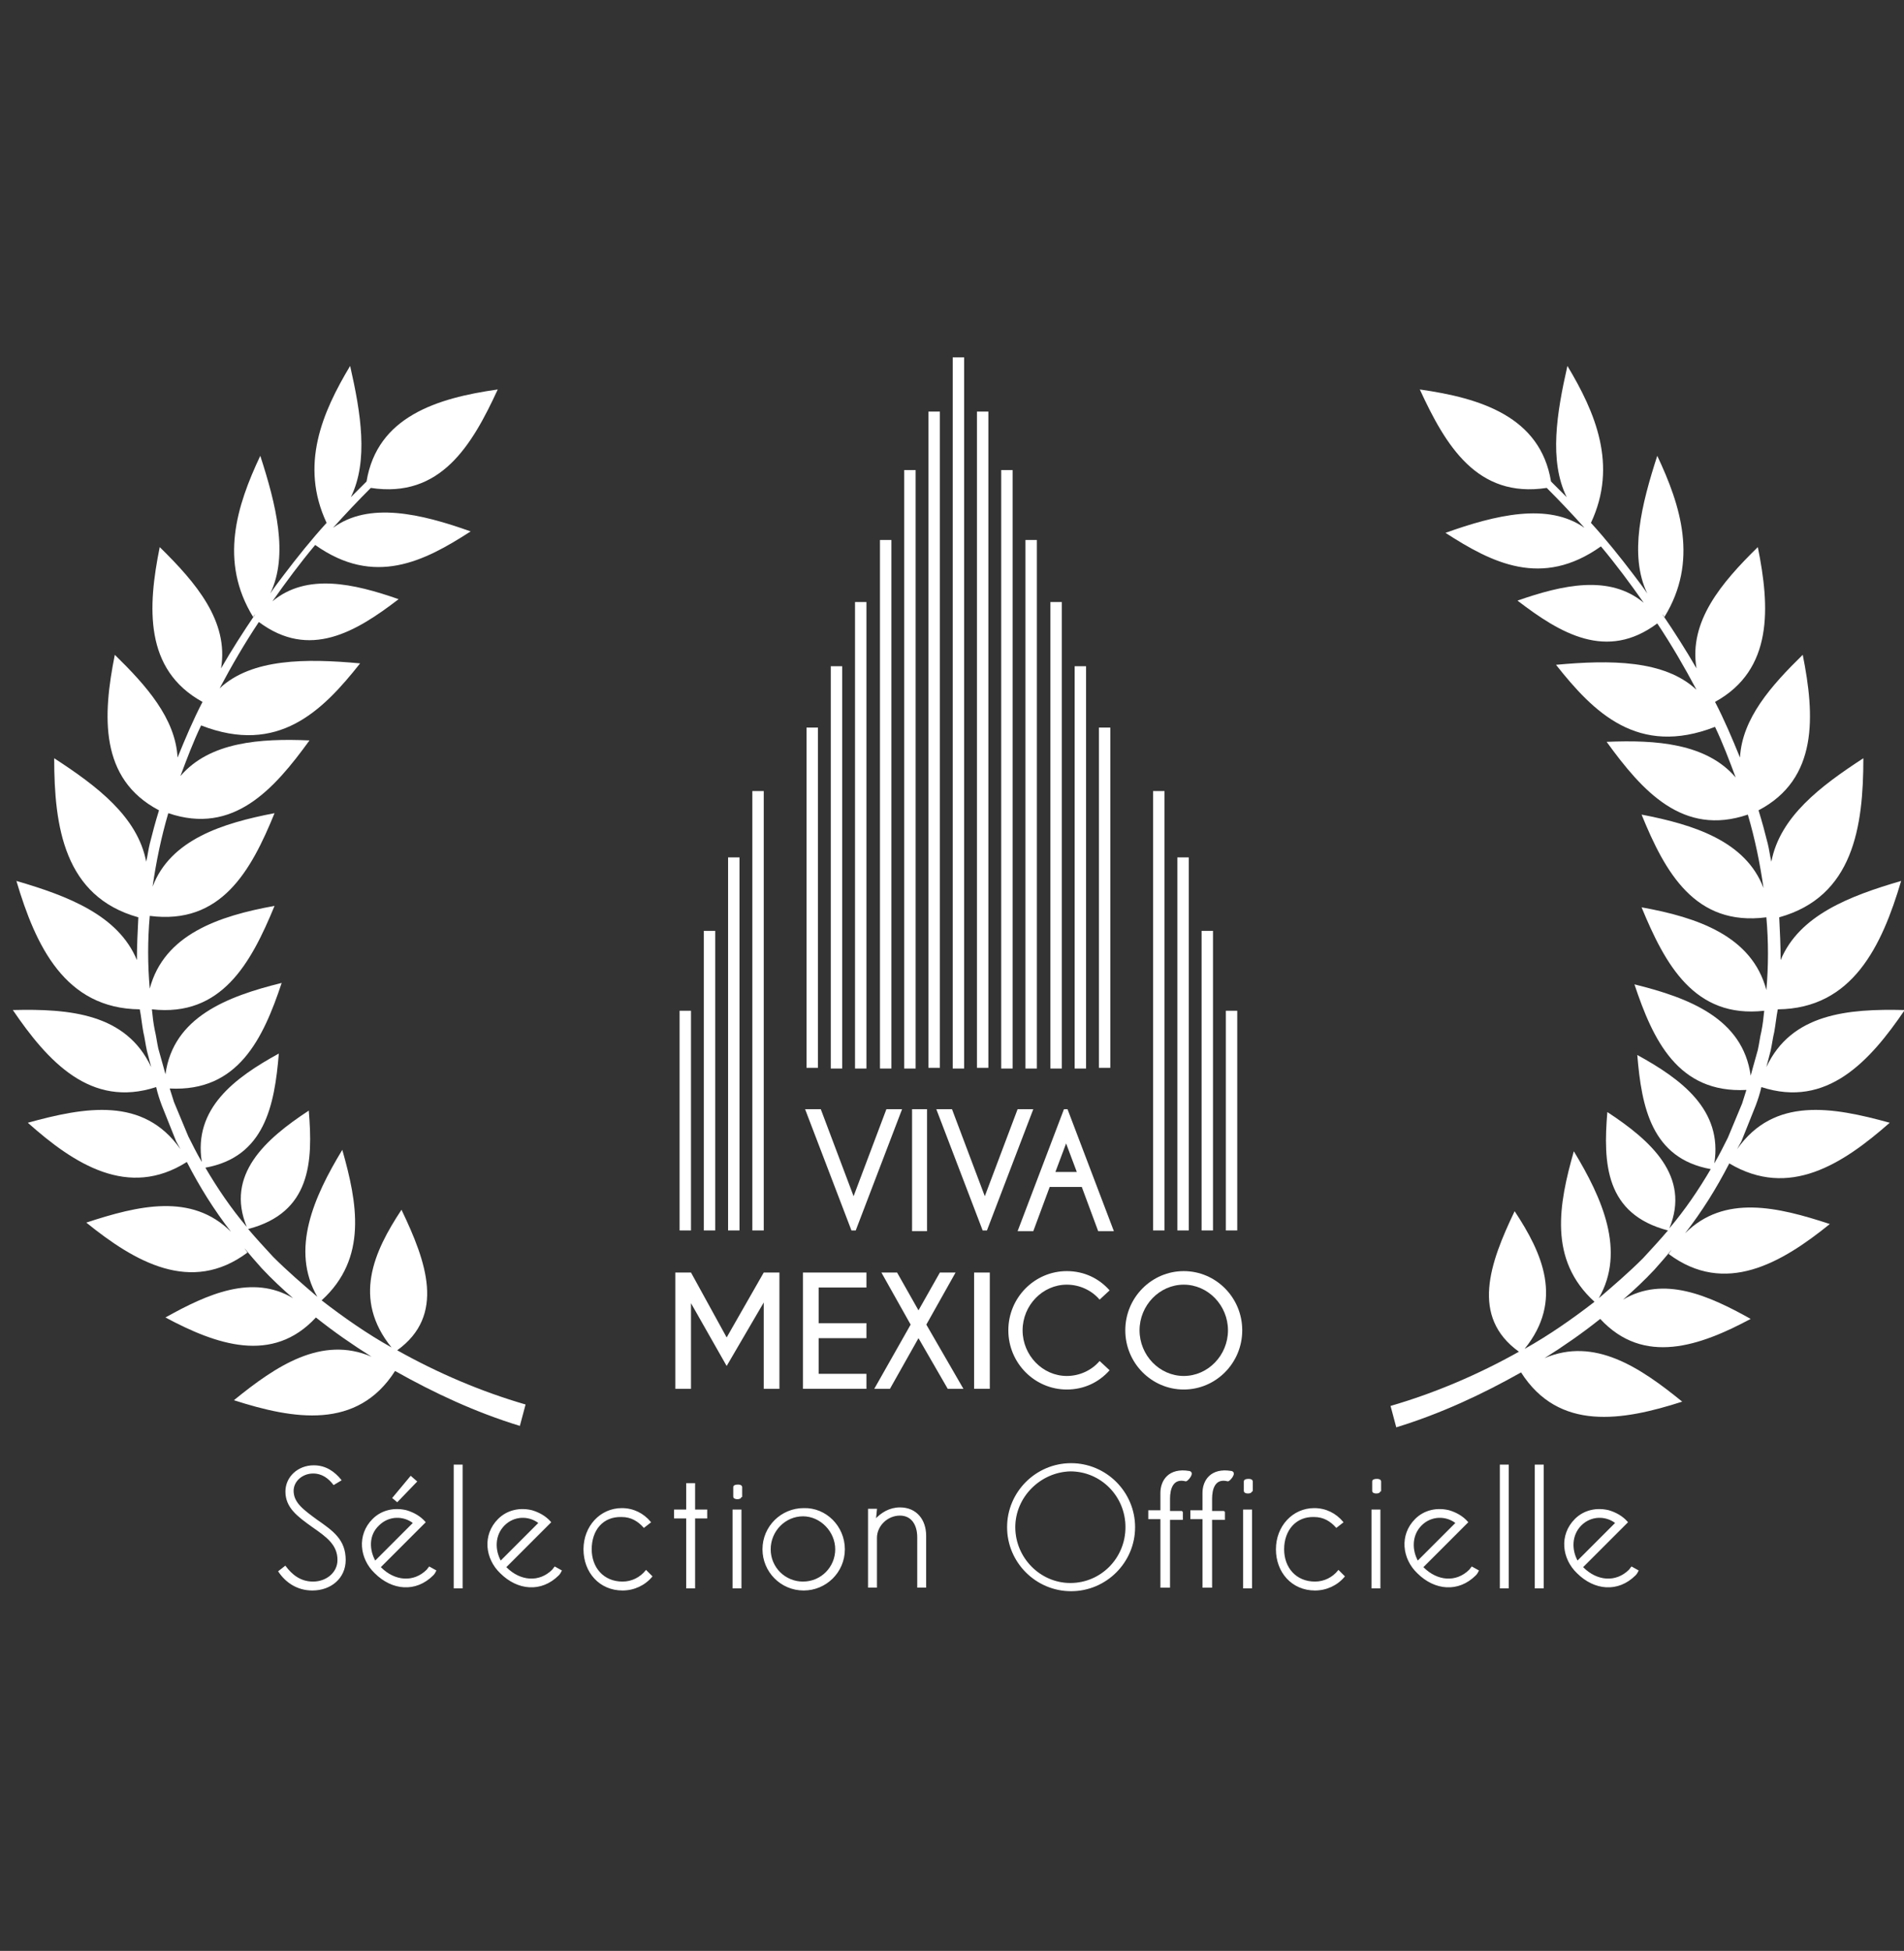 <?xml version="1.0" encoding="utf-8"?>
<!-- Generator: Adobe Illustrator 22.0.1, SVG Export Plug-In . SVG Version: 6.00 Build 0)  -->
<svg version="1.1" id="Layer_1" xmlns="http://www.w3.org/2000/svg" xmlns:xlink="http://www.w3.org/1999/xlink" x="0px" y="0px"
	 viewBox="0 0 267 273.5" style="enable-background:new 0 0 267 273.5;" xml:space="preserve">
<rect x="0" y="0" width="267" height="273.5" fill="#333333" stroke="none"/>
<style type="text/css">
	.st0{fill:#FFFFFF;stroke:#FFFFFF;stroke-width:0.15;stroke-miterlimit:10;}
	.st1{fill:#FFFFFF;}
</style>
<g>
	<g>
		<g>
			<path class="st0" d="M82.9,217.2c0,2.6,1.7,4.6,4.4,4.6c1.3,0,2.5-0.6,3.3-1.6l0.8,0.8c-1,1.2-2.5,1.9-4.1,1.9
				c-3.2,0-5.4-2.5-5.4-5.7c0-3.2,2.3-5.7,5.3-5.7c1.6,0,3,0.7,4,1.9l-0.9,0.7c-0.8-0.9-1.8-1.5-3.1-1.5
				C84.5,212.5,82.9,214.5,82.9,217.2z"/>
			<path class="st0" d="M102.8,214.7c0-0.9,0-2.5,0-3h1.1c0,0.5,0,2.1,0,3v4.9c0,0.9,0,2.5,0,3h-1.1c0-0.5,0-2.1,0-3V214.7z
				 M103.9,209.8c0,0.2-0.2,0.3-0.5,0.3c-0.3,0-0.5-0.1-0.5-0.3v-1.3c0-0.2,0.2-0.3,0.6-0.3c0.3,0,0.5,0.1,0.5,0.3V209.8z"/>
			<path class="st0" d="M118.4,217.2c0,3.2-2.6,5.7-5.7,5.7c-3.2,0-5.7-2.6-5.7-5.7c0-3.2,2.6-5.7,5.7-5.7
				C115.8,211.4,118.4,214,118.4,217.2z M108,217.2c0,2.6,2.1,4.6,4.6,4.6c2.6,0,4.6-2.1,4.6-4.6s-2.1-4.7-4.6-4.7
				C110.1,212.5,108,214.6,108,217.2z"/>
			<path class="st0" d="M122.7,213.1L122.7,213.1c0.9-1,2.1-1.7,3.5-1.7c2.3,0,3.6,1.7,3.6,3.9v4.2c0,0.9,0,2.5,0,3h-1.1
				c0-0.5,0-2.1,0-3v-4c0-1.7-0.8-3.1-2.5-3.1c-1.8,0-3.3,1.5-3.3,3.2v3.9c0,0.9,0,2.5,0,3h-1.1c0-0.5,0-2.1,0-3v-4.9
				c0-0.9,0-2.5,0-3h1.1C122.8,212.4,122.8,213,122.7,213.1z"/>
			<path class="st0" d="M174.4,214.7c0-0.9,0-2.5,0-3h1.1c0,0.5,0,2.1,0,3v4.9c0,0.9,0,2.5,0,3h-1.1c0-0.5,0-2.1,0-3V214.7z
				 M175.5,209c0,0.2-0.2,0.3-0.5,0.3c-0.3,0-0.5-0.1-0.5-0.3v-1.3c0-0.2,0.2-0.3,0.6-0.3c0.3,0,0.5,0.1,0.5,0.3V209z"/>
			<path class="st0" d="M180,217.2c0,2.6,1.7,4.6,4.4,4.6c1.3,0,2.5-0.6,3.3-1.6l0.8,0.8c-1,1.2-2.5,1.9-4.1,1.9
				c-3.2,0-5.4-2.5-5.4-5.7c0-3.2,2.3-5.7,5.3-5.7c1.6,0,3,0.7,4,1.9l-0.9,0.7c-0.8-0.9-1.8-1.5-3.1-1.5
				C181.7,212.5,180,214.5,180,217.2z"/>
			<path class="st0" d="M192.4,214.7c0-0.9,0-2.5,0-3h1.1c0,0.5,0,2.1,0,3v4.9c0,0.9,0,2.5,0,3h-1.1c0-0.5,0-2.1,0-3V214.7z
				 M193.5,209c0,0.2-0.2,0.3-0.5,0.3c-0.3,0-0.5-0.1-0.5-0.3v-1.3c0-0.2,0.2-0.3,0.6-0.3c0.3,0,0.5,0.1,0.5,0.3V209z"/>
			<g>
				<path class="st0" d="M46.8,208.1c-0.7-0.9-1.6-1.6-2.9-1.6c-1.5,0-2.8,1.1-2.8,2.5c0,1.7,1.4,2.7,3.3,4.1c2.3,1.6,4,2.8,4,5.6
					c0,2.5-2,4.2-4.6,4.2c-2.1,0-3.7-1.1-4.7-2.6l0.9-0.7c0.9,1.2,2.1,2.2,3.9,2.2c1.9,0,3.5-1.3,3.5-3.1c0-2.2-1.6-3.3-3.6-4.7
					c-2.1-1.5-3.7-2.7-3.7-4.9c0-2,1.7-3.6,3.9-3.6c1.7,0,2.9,0.9,3.8,2L46.8,208.1z"/>
				<path class="st0" d="M63.7,208c0-0.8,0-2.2,0-2.6h1.1c0,0.4,0,1.8,0,2.6v12c0,0.8,0,2.2,0,2.6h-1.1c0-0.4,0-1.8,0-2.6V208z"/>
				<path class="st0" d="M159.1,214.1c0,4.9-4,8.9-8.9,8.9c-4.9,0-8.9-4-8.9-8.9s4-8.9,8.9-8.9C155.1,205.2,159.1,209.2,159.1,214.1
					z M142.3,214.1c0,4.3,3.5,7.9,7.8,7.9c4.3,0,7.8-3.5,7.8-7.9s-3.5-7.9-7.8-7.9C145.9,206.3,142.3,209.8,142.3,214.1z"/>
				<path class="st0" d="M210.4,208c0-0.8,0-2.2,0-2.6h1.1c0,0.4,0,1.8,0,2.6v12c0,0.8,0,2.2,0,2.6h-1.1c0-0.4,0-1.8,0-2.6V208z"/>
				<path class="st0" d="M215.3,208c0-0.8,0-2.2,0-2.6h1.1c0,0.4,0,1.8,0,2.6v12c0,0.8,0,2.2,0,2.6h-1.1c0-0.4,0-1.8,0-2.6V208z"/>
				<path class="st0" d="M166.8,206.3c-2.9-0.5-4,1.3-4,3c0,0.4,0,2.5,0,2.5c-0.7,0-1.4,0-1.7,0v1.1c0.3,0,1.4,0,1.7,0v7.4
					c0,0.9,0,1.8,0,2.2h0h0h1.1h0.1h0c0-0.5,0-2,0-2.8V213c0.7,0,1.5,0,1.8,0V212c0,0-0.1,0-0.1,0v-0.1c-0.3,0-1,0-1.7,0
					c0,0,0-1.3,0-1.8c0-1.3,0.4-3,2.3-2.5C166.5,207.6,167.5,206.5,166.8,206.3z"/>
				<path class="st0" d="M172.7,206.3c-2.9-0.5-4,1.3-4,3c0,0.4,0,2.5,0,2.5c-0.7,0-1.4,0-1.7,0v1.1c0.3,0,1.4,0,1.7,0v7.4
					c0,0.9,0,1.8,0,2.2h0h0h1.1h0.1h0c0-0.5,0-2,0-2.8V213c0.7,0,1.5,0,1.8,0V212c0,0-0.1,0-0.1,0v-0.1c-0.3,0-1,0-1.7,0
					c0,0,0-1.3,0-1.8c0-1.3,0.4-3,2.3-2.5C172.4,207.6,173.4,206.5,172.7,206.3z"/>
			</g>
			<path class="st0" d="M99.1,212.8v-1.1c-0.3,0-1,0-1.7,0V211c0-0.9,0-2.5,0-3h0h-1.1h0c0,0.5,0,2.1,0,3v0.7c-0.7,0-1.4,0-1.7,0
				v1.1c0.3,0,1.4,0,1.7,0v6.8c0,0.9,0,2.5,0,3h0h1.1h0c0-0.5,0-2.1,0-3v-6.8C97.7,212.8,98.8,212.8,99.1,212.8z"/>
			<path class="st0" d="M77.8,219.7c-0.1,0.1-0.2,0.3-0.3,0.4c-1.9,1.9-4.6,1.6-6.5-0.3l-0.1-0.1l6.3-6.3c-0.7-0.8-1.6-1.3-2.6-1.6
				c-1.6-0.4-3.4-0.1-4.7,1.2c-2.2,2.2-1.8,5.5,0.3,7.5c2.4,2.4,5.7,2.7,8.1,0.3c0.2-0.2,0.3-0.4,0.4-0.6L77.8,219.7z M70.7,213.8
				c1.4-1.4,3.5-1.4,4.9-0.3l-5.4,5.4C69.3,217.3,69.3,215.2,70.7,213.8z"/>
			<path class="st0" d="M60.2,219.7c-0.1,0.1-0.2,0.3-0.3,0.4c-1.9,1.9-4.6,1.6-6.5-0.3l-0.1-0.1l6.3-6.3c-0.7-0.8-1.6-1.3-2.6-1.6
				c-1.6-0.4-3.4-0.1-4.7,1.2c-2.2,2.2-1.8,5.5,0.3,7.5c2.4,2.4,5.7,2.7,8.1,0.3c0.2-0.2,0.3-0.4,0.4-0.6L60.2,219.7z M53.1,213.8
				c1.4-1.4,3.5-1.4,4.9-0.3l-5.4,5.4C51.7,217.3,51.6,215.2,53.1,213.8z"/>
			<path class="st0" d="M228.8,219.7c-0.1,0.1-0.2,0.3-0.3,0.4c-1.9,1.9-4.6,1.6-6.5-0.3l-0.1-0.1l6.3-6.3c-0.7-0.8-1.6-1.3-2.6-1.6
				c-1.6-0.4-3.4-0.1-4.7,1.2c-2.2,2.2-1.8,5.5,0.3,7.5c2.4,2.4,5.7,2.7,8.1,0.3c0.2-0.2,0.3-0.4,0.4-0.6L228.8,219.7z M221.7,213.8
				c1.4-1.4,3.5-1.4,4.9-0.3l-5.4,5.4C220.3,217.3,220.3,215.2,221.7,213.8z"/>
			<path class="st0" d="M206.4,219.7c-0.1,0.1-0.2,0.3-0.3,0.4c-1.9,1.9-4.6,1.6-6.5-0.3l-0.1-0.1l6.3-6.3c-0.7-0.8-1.6-1.3-2.6-1.6
				c-1.6-0.4-3.4-0.1-4.7,1.2c-2.2,2.2-1.8,5.5,0.3,7.5c2.4,2.4,5.7,2.7,8.1,0.3c0.2-0.2,0.3-0.4,0.4-0.6L206.4,219.7z M199.3,213.8
				c1.4-1.4,3.5-1.4,4.9-0.3l-5.4,5.4C197.9,217.3,197.9,215.2,199.3,213.8z"/>
			<path class="st0" d="M55.1,210l2.5-3l0.8,0.7l-2.7,2.8L55.1,210z"/>
		</g>
	</g>
	<g>
		<polygon class="st1" points="120,172.5 126.5,155.5 124.3,155.5 119.7,167.7 115.1,155.5 112.9,155.5 119.4,172.5 		"/>
		<polygon class="st1" points="138.4,172.5 144.9,155.5 142.7,155.5 138.1,167.7 133.5,155.5 131.3,155.5 137.8,172.5 		"/>
		<path class="st1" d="M149.2,155.5l-6.5,17.1h2.2l2.3-6.2h4.5l2.3,6.2h2.2l-6.5-17.1H149.2z M148,164.3l1.5-4l1.5,4H148z"/>
		<rect x="127.9" y="155.5" class="st1" width="2.1" height="17.1"/>
		<polygon class="st1" points="112.6,178.4 112.6,178.4 112.6,185.5 112.6,187.6 112.6,192.6 112.6,194.7 114.8,194.7 121.5,194.7 
			121.5,192.6 114.8,192.6 114.8,187.6 121.5,187.6 121.5,185.5 114.8,185.5 114.8,180.5 121.5,180.5 121.5,178.4 114.8,178.4 		"/>
		<rect x="136.6" y="178.4" class="st1" width="2.2" height="16.3"/>
		<polygon class="st1" points="134,178.4 131.8,178.4 128.8,183.7 125.8,178.4 123.6,178.4 127.7,185.7 122.6,194.7 124.8,194.7 
			128.8,187.6 132.9,194.7 135.1,194.7 129.9,185.7 		"/>
		<polygon class="st1" points="101.9,187.5 96.9,178.4 94.7,178.4 94.7,178.8 94.7,194.7 96.9,194.7 96.9,182.7 101.9,191.5 
			107.1,182.6 107.1,194.7 109.3,194.7 109.3,178.8 109.3,178.4 107.1,178.4 		"/>
		<path class="st1" d="M166,178.2c-4.5,0-8.2,3.7-8.2,8.3c0,4.6,3.7,8.3,8.2,8.3c4.5,0,8.2-3.7,8.2-8.3
			C174.2,181.9,170.5,178.2,166,178.2z M166,192.9c-3.4,0-6.2-2.9-6.2-6.4c0-3.5,2.8-6.4,6.2-6.4c3.4,0,6.2,2.9,6.2,6.4
			C172.2,190,169.4,192.9,166,192.9z"/>
		<path class="st1" d="M149.6,192.9c-3.4,0-6.2-2.9-6.2-6.4c0-3.5,2.8-6.4,6.2-6.4c1.8,0,3.5,0.8,4.6,2.1l1.4-1.3
			c-1.5-1.7-3.6-2.7-6-2.7c-4.5,0-8.2,3.7-8.2,8.3c0,4.6,3.7,8.3,8.2,8.3c2.4,0,4.5-1,6-2.7l-1.4-1.3
			C153.1,192.1,151.4,192.9,149.6,192.9z"/>
	</g>
	<g>
		<path class="st1" d="M265,157.4c-8-2.2-16.2-3.7-21.4,3.7c0.2-0.4,0.4-0.7,0.6-1.1l2-5c0.3-0.8,0.6-1.7,0.8-2.6
			c9.2,3,15.2-3.6,20.1-10.8c-8-0.2-15.9,0.5-19.4,8l0.6-2.3c0.2-0.9,0.3-1.8,0.5-2.6c0.2-1.1,0.3-2.2,0.5-3.2
			c10.5-0.1,14.6-8.9,17.3-18c-7.2,2.1-14.3,4.8-16.9,11.1c0-2-0.1-4-0.2-6c10.4-2.9,11.8-12.7,11.8-22.3c-6,3.9-11.7,8.2-12.9,14.5
			c-0.2-0.8-0.3-1.7-0.5-2.5c-0.4-1.6-0.8-3.1-1.3-4.7c8.4-4.4,7.9-13.3,6.2-21.8c-4.4,4.3-8.5,8.9-8.8,14.4
			c-1.1-2.7-2.2-5.3-3.5-7.8c0,0,0,0,0,0c8.2-4.5,7.7-13.3,6-21.7c-5.1,5-9.7,10.4-8.6,17c-1.5-2.6-3.1-5.1-4.8-7.6
			c0.1,0.1,0.2,0.2,0.3,0.4c4.8-7.8,2.3-15.6-1-22.6c-2.2,6.8-4,13.9-1.4,19.3c-0.6-0.9-1.3-1.8-1.9-2.6c-1.9-2.5-3.9-5-6-7.3
			c3.8-8.1,0.6-15.5-3.3-22c-1.5,6.6-2.6,13.3-0.1,18.4c-0.7-0.7-1.5-1.5-2.2-2.2c-1.5-9.1-9.9-11.7-18.4-12.9
			c3.6,7.8,8,15.3,17.8,13.8c1.8,1.8,3.6,3.7,5.3,5.6c-5.1-3.6-12.5-1.8-19.5,0.7c6.5,4.2,13.5,7.8,21.8,1.9c2.1,2.5,4.1,5.2,6,7.9
			c-4.8-4-11.4-2.5-17.7-0.3c6,4.6,12.5,8.5,19.6,3.2c2,3,3.8,6.1,5.5,9.3c-4.5-4.2-12.1-4.2-19.7-3.5c5.3,6.7,11.5,12.9,22.3,8.7
			c1.1,2.3,2,4.7,2.9,7.1c-4.1-4.8-11.2-5.3-18.1-5c5,6.9,10.7,13.3,19.8,10.2c1,3.4,1.7,6.8,2.2,10.3c-2.5-6.6-9.8-8.9-17.1-10.3
			c3.3,8.1,7.5,15.7,17.5,14.4c0.3,3.4,0.3,6.8,0,10.2c-2-7.6-9.7-10.2-17.5-11.6c3.3,8,7.4,15.6,17.2,14.5c-0.1,1-0.2,1.9-0.4,2.9
			c-0.2,0.8-0.3,1.7-0.5,2.6l-0.7,2.5c-0.1,0.4-0.2,0.7-0.3,1.1c-1.1-8-8.6-10.9-16.3-12.8c2.6,7.8,6.1,15.3,15.7,14.8
			c-0.2,0.6-0.4,1.3-0.6,1.9l-2,4.8c-0.6,1.2-1.2,2.4-1.9,3.6c1.2-7.5-4.6-11.8-10.8-15.2c0.6,7.3,2,14.5,10.3,16
			c-1.7,2.9-3.6,5.7-5.8,8.3c3-7.3-2.6-12.3-8.7-16.3c-0.6,7.2-0.3,14.3,8.5,16.6c-1.1,1.3-2.3,2.6-3.5,3.9c-2,2-4.1,3.8-6.2,5.6
			c3.8-6.6,0.5-14-3.5-20.6c-2.1,7.4-3.6,15.2,2.9,21.1c-3.1,2.4-6.4,4.7-9.8,6.6c5.5-6.8,2.5-13.4-1.4-19.3
			c-3.5,7.3-6.2,14.8,0.6,19.7c-5.7,3.2-11.8,5.8-18,7.6l0.8,3c6.2-1.9,12-4.6,17.5-7.7c5.3,8.3,14.2,6.8,22.6,4.1
			c-5.9-4.8-12.3-9.1-19.3-6.1c2.7-1.7,5.3-3.5,7.8-5.5c6.1,6.6,14,3.8,21.1,0c-5.9-3.3-12.2-6.1-17.9-2.7c1.5-1.3,3-2.7,4.4-4.2
			c0.8-0.9,1.6-1.8,2.4-2.8c-0.1,0.2-0.3,0.4-0.4,0.6c7.9,5.9,15.8,1.3,22.6-4.2c-7.3-2.4-14.8-4.2-20.3,1.3
			c2.4-3.1,4.4-6.3,6.2-9.8C250.9,168.1,258.4,163.2,265,157.4z"/>
		<path class="st1" d="M3.9,157.4c8-2.2,16.2-3.7,21.4,3.7c-0.2-0.4-0.4-0.7-0.6-1.1l-2-5c-0.3-0.8-0.6-1.7-0.8-2.6
			c-9.2,3-15.2-3.6-20.1-10.8c8-0.2,15.9,0.5,19.4,8l-0.6-2.3c-0.2-0.9-0.3-1.8-0.5-2.6c-0.2-1.1-0.3-2.2-0.5-3.2
			c-10.5-0.1-14.6-8.9-17.3-18c7.2,2.1,14.3,4.8,16.9,11.1c0-2,0.1-4,0.2-6c-10.4-2.9-11.8-12.7-11.8-22.3c6,3.9,11.7,8.2,12.9,14.5
			c0.2-0.8,0.3-1.7,0.5-2.5c0.4-1.6,0.8-3.1,1.3-4.7c-8.4-4.4-7.9-13.3-6.2-21.8c4.4,4.3,8.5,8.9,8.8,14.4c1.1-2.7,2.2-5.3,3.5-7.8
			c0,0,0,0,0,0c-8.2-4.5-7.7-13.3-6-21.7c5.1,5,9.7,10.4,8.6,17c1.5-2.6,3.1-5.1,4.8-7.6c-0.1,0.1-0.2,0.2-0.3,0.4
			c-4.8-7.8-2.3-15.6,1-22.6c2.2,6.8,4,13.9,1.4,19.3c0.6-0.9,1.3-1.8,1.9-2.6c1.9-2.5,3.9-5,6-7.3c-3.8-8.1-0.6-15.5,3.3-22
			c1.5,6.6,2.6,13.3,0.1,18.4c0.7-0.7,1.5-1.5,2.2-2.2c1.5-9.1,9.9-11.7,18.4-12.9c-3.6,7.8-8,15.3-17.8,13.8
			c-1.8,1.8-3.6,3.7-5.3,5.6C51.7,70.3,59,72,66,74.5c-6.5,4.2-13.5,7.8-21.8,1.9c-2.1,2.5-4.1,5.2-6,7.9c4.8-4,11.4-2.5,17.7-0.3
			c-6,4.6-12.5,8.5-19.6,3.2c-2,3-3.8,6.1-5.5,9.3c4.5-4.2,12.1-4.2,19.7-3.5c-5.3,6.7-11.5,12.9-22.3,8.7c-1.1,2.3-2,4.7-2.9,7.1
			c4.1-4.8,11.2-5.3,18.1-5c-5,6.9-10.7,13.3-19.8,10.2c-1,3.4-1.7,6.8-2.2,10.3c2.5-6.6,9.8-8.9,17.1-10.3
			c-3.3,8.1-7.5,15.7-17.5,14.4c-0.3,3.4-0.3,6.8,0,10.2c2-7.6,9.7-10.2,17.5-11.6c-3.3,8-7.4,15.6-17.2,14.5c0.1,1,0.2,1.9,0.4,2.9
			c0.2,0.8,0.3,1.7,0.5,2.6l0.7,2.5c0.1,0.4,0.2,0.7,0.3,1.1c1.1-8,8.6-10.9,16.3-12.8c-2.6,7.8-6.1,15.3-15.7,14.8
			c0.2,0.6,0.4,1.3,0.6,1.9l2,4.8c0.6,1.2,1.2,2.4,1.9,3.6c-1.2-7.5,4.6-11.8,10.8-15.2c-0.6,7.3-2,14.5-10.3,16
			c1.7,2.9,3.6,5.7,5.8,8.3c-3-7.3,2.6-12.3,8.7-16.3c0.6,7.2,0.3,14.3-8.5,16.6c1.1,1.3,2.3,2.6,3.5,3.9c2,2,4.1,3.8,6.2,5.6
			c-3.8-6.6-0.5-14,3.5-20.6c2.1,7.4,3.6,15.2-2.9,21.1c3.1,2.4,6.4,4.7,9.8,6.6c-5.5-6.8-2.5-13.4,1.4-19.3
			c3.5,7.3,6.2,14.8-0.6,19.7c5.7,3.2,11.8,5.8,18,7.6l-0.8,3c-6.2-1.9-12-4.6-17.5-7.7c-5.3,8.3-14.2,6.8-22.6,4.1
			c5.9-4.8,12.3-9.1,19.3-6.1c-2.7-1.7-5.3-3.5-7.8-5.5c-6.1,6.6-14,3.8-21.1,0c5.9-3.3,12.2-6.1,17.9-2.7c-1.5-1.3-3-2.7-4.4-4.2
			c-0.8-0.9-1.6-1.8-2.4-2.8c0.1,0.2,0.3,0.4,0.4,0.6c-7.9,5.9-15.8,1.3-22.6-4.2c7.3-2.4,14.8-4.2,20.3,1.3
			c-2.4-3.1-4.4-6.3-6.2-9.8C18,168.1,10.4,163.2,3.9,157.4z"/>
	</g>
	<g>
		<rect x="133.6" y="50.1" class="st1" width="1.6" height="99.7"/>
		<rect x="137" y="57.7" class="st1" width="1.6" height="92"/>
		<rect x="140.4" y="65.9" class="st1" width="1.6" height="83.9"/>
		<rect x="143.8" y="75.7" class="st1" width="1.6" height="74.1"/>
		<rect x="147.3" y="84.4" class="st1" width="1.6" height="65.4"/>
		<rect x="150.7" y="93.4" class="st1" width="1.6" height="56.4"/>
		<rect x="154.1" y="102" class="st1" width="1.6" height="47.7"/>
		<rect x="161.7" y="110.9" class="st1" width="1.6" height="61.6"/>
		<rect x="165.1" y="120.2" class="st1" width="1.6" height="52.3"/>
		<rect x="168.5" y="130.5" class="st1" width="1.6" height="42"/>
		<rect x="171.9" y="141.7" class="st1" width="1.6" height="30.8"/>
		<rect x="130.2" y="57.7" class="st1" width="1.6" height="92"/>
		<rect x="126.8" y="65.9" class="st1" width="1.6" height="83.9"/>
		<rect x="123.4" y="75.7" class="st1" width="1.6" height="74.1"/>
		<rect x="119.9" y="84.4" class="st1" width="1.6" height="65.4"/>
		<rect x="116.5" y="93.4" class="st1" width="1.6" height="56.4"/>
		<rect x="113.1" y="102" class="st1" width="1.6" height="47.7"/>
		<rect x="105.5" y="110.9" class="st1" width="1.6" height="61.6"/>
		<rect x="102.1" y="120.2" class="st1" width="1.6" height="52.3"/>
		<rect x="98.7" y="130.5" class="st1" width="1.6" height="42"/>
		<rect x="95.3" y="141.7" class="st1" width="1.6" height="30.8"/>
	</g>
</g>
</svg>
